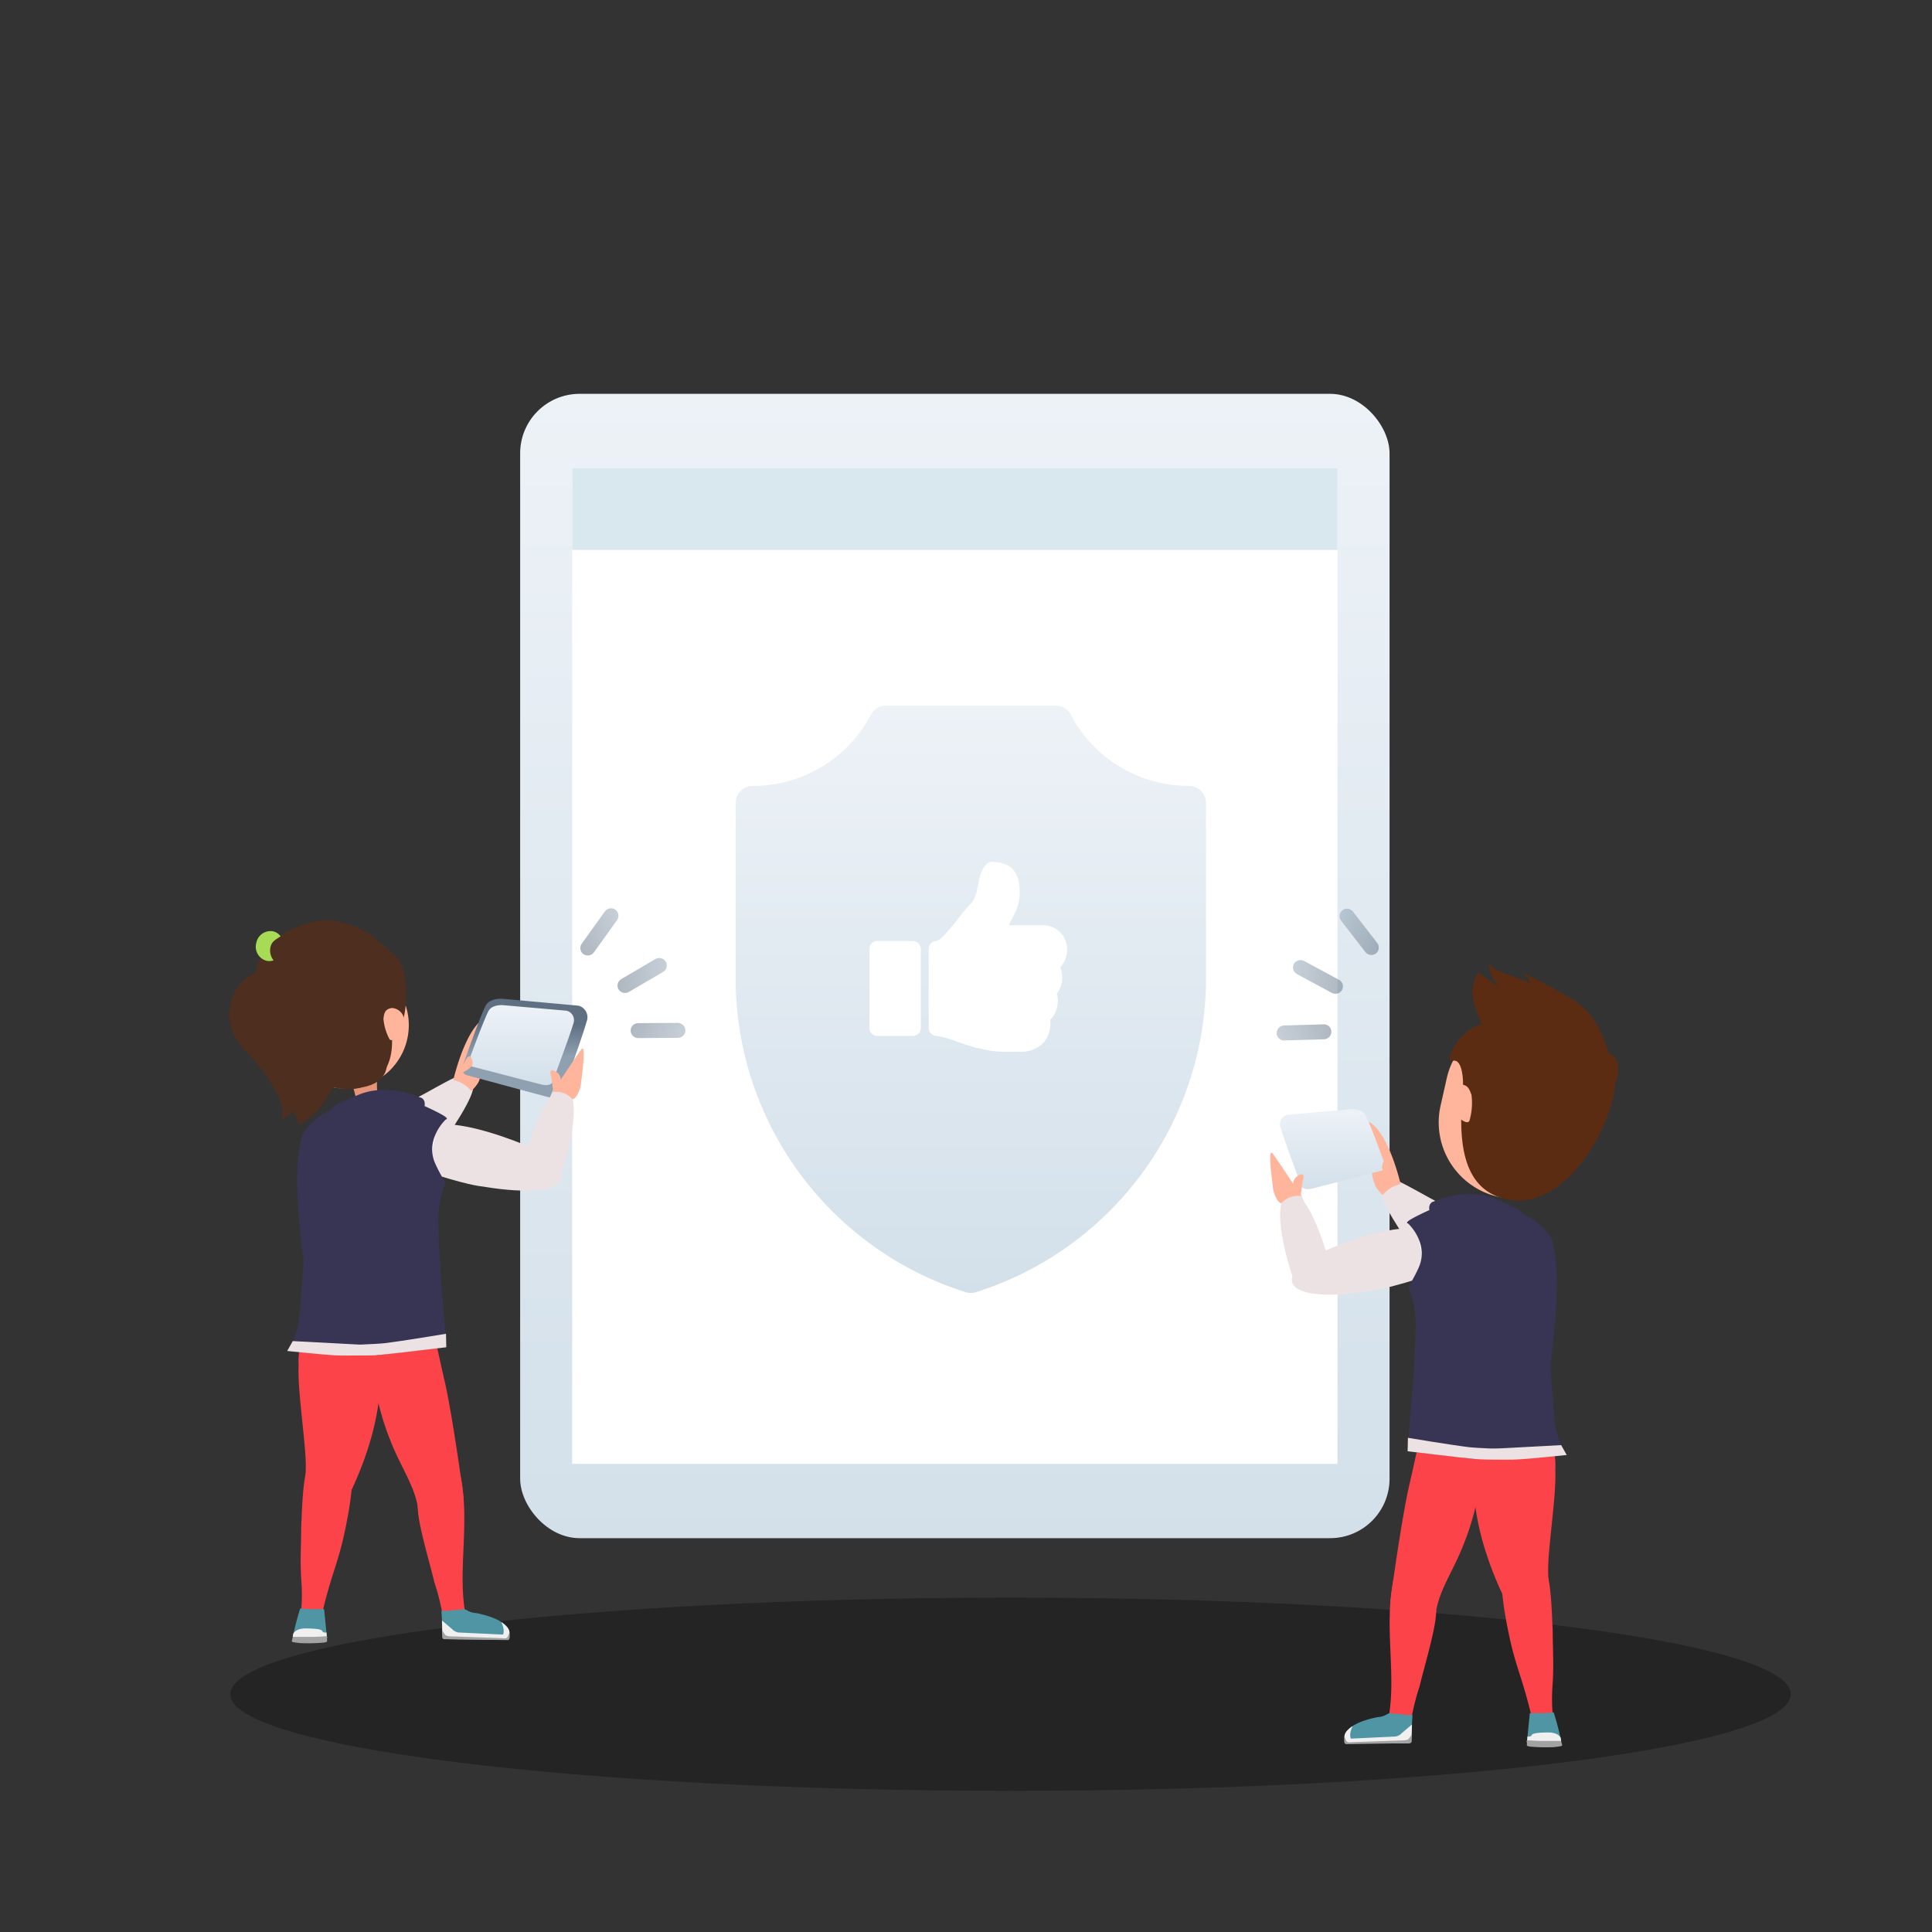<svg xmlns="http://www.w3.org/2000/svg" xmlns:xlink="http://www.w3.org/1999/xlink" width="260" height="260" viewBox="0 0 260 260">
  <rect x="0" y="0" width="260" height="260" fill="#333333" stroke="none"/>
  <defs>
    <linearGradient id="linear-gradient" x1="0.5" x2="0.5" y2="1" gradientUnits="objectBoundingBox">
      <stop offset="0" stop-color="#edf2f7"/>
      <stop offset="1" stop-color="#d3e0ea"/>
    </linearGradient>
    <clipPath id="clip-path">
      <rect id="Rectangle_4579" data-name="Rectangle 4579" width="15" height="18" transform="translate(0.089 0.155)" fill="none"/>
    </clipPath>
    <clipPath id="clip-path-2">
      <path id="Path_47017" data-name="Path 47017" d="M8.21-20.4l4.607-2.7a1,1,0,0,0,.357-1.375,1.023,1.023,0,0,0-1.392-.351l-4.607,2.7a1,1,0,0,0-.357,1.375A1.023,1.023,0,0,0,8.21-20.4Z" transform="translate(-6.676 24.96)" fill="none"/>
    </clipPath>
    <clipPath id="clip-path-3">
      <path id="Path_47016" data-name="Path 47016" d="M15.587-21.01H1V-39H15.587Z" transform="translate(-1 39)" fill="none"/>
    </clipPath>
    <linearGradient id="linear-gradient-2" x1="0.394" y1="0.204" x2="0.394" y2="32.309" gradientUnits="objectBoundingBox">
      <stop offset="0"/>
      <stop offset="0" stop-color="#8fa1b0"/>
      <stop offset="0.1" stop-color="#8a9cac"/>
      <stop offset="0.2" stop-color="#8597a7"/>
      <stop offset="0.3" stop-color="#8192a3"/>
      <stop offset="0.4" stop-color="#7c8d9e"/>
      <stop offset="0.5" stop-color="#77899a"/>
      <stop offset="0.6" stop-color="#728495"/>
      <stop offset="0.7" stop-color="#6d7f91"/>
      <stop offset="0.8" stop-color="#687a8c"/>
      <stop offset="0.9" stop-color="#647588"/>
      <stop offset="1" stop-color="#5f7083"/>
      <stop offset="1"/>
    </linearGradient>
    <linearGradient id="linear-gradient-3" x1="0.513" y1="0.204" x2="0.513" y2="0.641" gradientUnits="objectBoundingBox">
      <stop offset="0" stop-color="#8fa1b0"/>
      <stop offset="0.1" stop-color="#8a9cac"/>
      <stop offset="0.2" stop-color="#8597a7"/>
      <stop offset="0.3" stop-color="#8192a3"/>
      <stop offset="0.4" stop-color="#7c8d9e"/>
      <stop offset="0.5" stop-color="#77899a"/>
      <stop offset="0.6" stop-color="#728495"/>
      <stop offset="0.7" stop-color="#6d7f91"/>
      <stop offset="0.8" stop-color="#687a8c"/>
      <stop offset="0.9" stop-color="#647588"/>
      <stop offset="1" stop-color="#5f7083"/>
    </linearGradient>
    <clipPath id="clip-path-4">
      <path id="Path_47021" data-name="Path 47021" d="M21.9-32.819l3.112-4.339a1,1,0,0,0-.233-1.4,1.023,1.023,0,0,0-1.414.246l-3.112,4.339a1,1,0,0,0,.233,1.4A1.023,1.023,0,0,0,21.9-32.819Z" transform="translate(-20.059 38.742)" fill="none"/>
    </clipPath>
    <linearGradient id="linear-gradient-4" x1="0.086" y1="0.409" x2="0.086" y2="23.934" xlink:href="#linear-gradient-2"/>
    <linearGradient id="linear-gradient-5" x1="0.185" y1="0.409" x2="0.185" y2="0.729" xlink:href="#linear-gradient-3"/>
    <clipPath id="clip-path-6">
      <path id="Path_47025" data-name="Path 47025" d="M2.563-4.975,7.9-5.008a1,1,0,0,0,1-1.012,1.023,1.023,0,0,0-1.03-1L2.53-6.988a1,1,0,0,0-1,1.012A1.023,1.023,0,0,0,2.563-4.975Z" transform="translate(-1.533 7.021)" fill="none"/>
    </clipPath>
    <linearGradient id="linear-gradient-6" x1="0.632" y1="0.036" x2="0.632" y2="23.562" xlink:href="#linear-gradient-2"/>
    <linearGradient id="linear-gradient-7" x1="0.731" y1="0.036" x2="0.731" y2="0.356" xlink:href="#linear-gradient-3"/>
    <clipPath id="clip-path-8">
      <rect id="Rectangle_4579-2" data-name="Rectangle 4579" width="15" height="18" transform="translate(-0.028 0)" fill="none"/>
    </clipPath>
    <clipPath id="clip-path-9">
      <path id="Path_47017-2" data-name="Path 47017" d="M11.783-20.4l-4.607-2.7a1,1,0,0,1-.357-1.375A1.023,1.023,0,0,1,8.21-24.82l4.607,2.7a1,1,0,0,1,.357,1.375A1.023,1.023,0,0,1,11.783-20.4Z" transform="translate(-6.676 24.96)" fill="none"/>
    </clipPath>
    <clipPath id="clip-path-10">
      <path id="Path_47016-2" data-name="Path 47016" d="M1-21.01H15.587V-39H1Z" transform="translate(-1 39)" fill="none"/>
    </clipPath>
    <linearGradient id="linear-gradient-8" x1="0.394" y1="0.796" x2="0.394" y2="-31.309" xlink:href="#linear-gradient-2"/>
    <linearGradient id="linear-gradient-9" x1="0.513" y1="0.796" x2="0.513" y2="0.359" xlink:href="#linear-gradient-3"/>
    <clipPath id="clip-path-11">
      <path id="Path_47021-2" data-name="Path 47021" d="M23.361-32.819l-3.112-4.339a1,1,0,0,1,.233-1.4,1.023,1.023,0,0,1,1.414.246l3.112,4.339a1,1,0,0,1-.233,1.4A1.023,1.023,0,0,1,23.361-32.819Z" transform="translate(-20.059 38.742)" fill="none"/>
    </clipPath>
    <linearGradient id="linear-gradient-10" x1="0.086" y1="0.591" x2="0.086" y2="-22.934" xlink:href="#linear-gradient-2"/>
    <linearGradient id="linear-gradient-11" x1="0.185" y1="0.591" x2="0.185" y2="0.271" xlink:href="#linear-gradient-3"/>
    <clipPath id="clip-path-13">
      <path id="Path_47025-2" data-name="Path 47025" d="M7.869-4.975,2.53-5.008a1,1,0,0,1-1-1.012,1.023,1.023,0,0,1,1.03-1L7.9-6.988a1,1,0,0,1,1,1.012A1.023,1.023,0,0,1,7.869-4.975Z" transform="translate(-1.533 7.021)" fill="none"/>
    </clipPath>
    <linearGradient id="linear-gradient-12" x1="0.632" y1="0.964" x2="0.632" y2="-22.562" xlink:href="#linear-gradient-2"/>
    <linearGradient id="linear-gradient-13" x1="0.731" y1="0.964" x2="0.731" y2="0.644" xlink:href="#linear-gradient-3"/>
    <linearGradient id="linear-gradient-14" x1="0.815" y1="0.591" x2="0.815" y2="0.271" xlink:href="#linear-gradient-3"/>
  </defs>
  <g id="_11" data-name="11" transform="translate(-578 -1411)">
    <g id="_32" data-name="32" transform="translate(-811 -2026)">
      <rect id="Rectangle_4854" data-name="Rectangle 4854" width="260" height="260" transform="translate(1389 3437)" fill="none"/>
      <g id="Group_22831" data-name="Group 22831" transform="translate(6 4)">
        <g id="Group_22476" data-name="Group 22476" transform="translate(1226 905)">
          <g id="Group_22443" data-name="Group 22443" transform="translate(6)">
            <g id="Group_22438" data-name="Group 22438" transform="translate(-9 2400)">
              <rect id="Rectangle_4634" data-name="Rectangle 4634" width="117" height="154" rx="8" transform="translate(230 181)" fill="url(#linear-gradient)"/>
              <rect id="Rectangle_4635" data-name="Rectangle 4635" width="103" height="134" transform="translate(237 191)" fill="#fff"/>
              <path id="Path_86823" data-name="Path 86823" d="M105,0c57.99,0,105,5.82,105,13S162.99,26,105,26,0,20.18,0,13,47.01,0,105,0Z" transform="translate(191 343)" opacity="0.3"/>
              <rect id="Rectangle_4636" data-name="Rectangle 4636" width="103" height="11" transform="translate(237 191)" fill="#d9e7ef"/>
            </g>
            <g id="Group_22462" data-name="Group 22462" transform="translate(228.911 2649.845)" opacity="0.5" style="isolation: isolate">
              <g id="Group_21911" data-name="Group 21911" transform="translate(0 0)" clip-path="url(#clip-path)">
                <g id="Group_21900" data-name="Group 21900" transform="translate(5.187 7.088)" clip-path="url(#clip-path-2)">
                  <g id="Group_21899" data-name="Group 21899" transform="translate(-5.187 -6.826)" clip-path="url(#clip-path-3)">
                    <g id="Group_21897" data-name="Group 21897" transform="translate(-0.94 -0.762)" opacity="0">
                      <g id="Group_21896" data-name="Group 21896" transform="translate(15.487 0) rotate(87)">
                        <path id="Path_47014" data-name="Path 47014" d="M.763,0,0,14.567l17.966.942L18.729.942Z" transform="translate(0 0)" fill="url(#linear-gradient-2)"/>
                      </g>
                    </g>
                    <g id="Group_21898" data-name="Group 21898" transform="translate(14.547 -0.762) rotate(87)">
                      <path id="Path_47015" data-name="Path 47015" d="M.763,0,0,14.567l17.966.942L18.729.942Z" transform="translate(0 0)" fill="url(#linear-gradient-3)"/>
                    </g>
                  </g>
                </g>
                <g id="Group_21905" data-name="Group 21905" transform="translate(0.181 0.387)" clip-path="url(#clip-path-4)">
                  <g id="Group_21904" data-name="Group 21904" transform="translate(-0.181 -0.125)" clip-path="url(#clip-path-3)">
                    <g id="Group_21902" data-name="Group 21902" transform="translate(-7.277 -5.9)" opacity="0">
                      <g id="Group_21901" data-name="Group 21901" transform="matrix(0.454, 0.891, -0.891, 0.454, 18.858, 0)">
                        <path id="Path_47018" data-name="Path 47018" d="M6.622,0,0,13l16.03,8.167,6.622-13Z" transform="translate(0 0)" fill="url(#linear-gradient-4)"/>
                      </g>
                    </g>
                    <g id="Group_21903" data-name="Group 21903" transform="matrix(0.454, 0.891, -0.891, 0.454, 11.58, -5.9)">
                      <path id="Path_47019" data-name="Path 47019" d="M6.622,0,0,13l16.03,8.167,6.622-13Z" transform="translate(0 0)" fill="url(#linear-gradient-5)"/>
                    </g>
                  </g>
                </g>
                <g id="Group_21910" data-name="Group 21910" transform="translate(6.961 15.81)" clip-path="url(#clip-path-6)">
                  <g id="Group_21909" data-name="Group 21909" transform="translate(-6.961 -15.549)" clip-path="url(#clip-path-3)">
                    <g id="Group_21907" data-name="Group 21907" transform="translate(-7.277 -5.9)" opacity="0">
                      <g id="Group_21906" data-name="Group 21906" transform="matrix(-0.454, 0.891, -0.891, -0.454, 29.141, 9.608)">
                        <path id="Path_47022" data-name="Path 47022" d="M0,8.167l6.622,13L22.652,13,16.03,0Z" transform="translate(0 0)" fill="url(#linear-gradient-6)"/>
                      </g>
                    </g>
                    <g id="Group_21908" data-name="Group 21908" transform="matrix(-0.454, 0.891, -0.891, -0.454, 21.864, 3.708)">
                      <path id="Path_47023" data-name="Path 47023" d="M0,8.167l6.622,13L22.652,13,16.03,0Z" transform="translate(0 0)" fill="url(#linear-gradient-7)"/>
                    </g>
                  </g>
                </g>
              </g>
            </g>
            <g id="Group_22464" data-name="Group 22464" transform="matrix(0.999, -0.035, 0.035, 0.999, 321.719, 2650.266)" opacity="0.5" style="isolation: isolate">
              <g id="Group_21911-2" data-name="Group 21911" transform="translate(0 0)" clip-path="url(#clip-path-8)">
                <g id="Group_21900-2" data-name="Group 21900" transform="translate(3.003 7.088)" clip-path="url(#clip-path-9)">
                  <g id="Group_21899-2" data-name="Group 21899" transform="translate(-2.76 -6.826)" clip-path="url(#clip-path-10)">
                    <g id="Group_21897-2" data-name="Group 21897" transform="translate(-0.94 -0.762)" opacity="0">
                      <g id="Group_21896-2" data-name="Group 21896" transform="matrix(-0.052, 0.999, -0.999, -0.052, 16.467, 0.812)">
                        <path id="Path_47014-2" data-name="Path 47014" d="M.763,15.508,0,.942,17.966,0l.763,14.567Z" transform="translate(0 0)" fill="url(#linear-gradient-8)"/>
                      </g>
                    </g>
                    <g id="Group_21898-2" data-name="Group 21898" transform="matrix(-0.052, 0.999, -0.999, -0.052, 15.527, 0.049)">
                      <path id="Path_47015-2" data-name="Path 47015" d="M.763,15.508,0,.942,17.966,0l.763,14.567Z" transform="translate(0 0)" fill="url(#linear-gradient-9)"/>
                    </g>
                  </g>
                </g>
                <g id="Group_21905-2" data-name="Group 21905" transform="translate(9.51 0.387)" clip-path="url(#clip-path-11)">
                  <g id="Group_21904-2" data-name="Group 21904" transform="translate(-9.267 -0.125)" clip-path="url(#clip-path-10)">
                    <g id="Group_21902-2" data-name="Group 21902" transform="translate(-7.277 -5.9)" opacity="0">
                      <g id="Group_21901-2" data-name="Group 21901" transform="matrix(-0.454, 0.891, -0.891, -0.454, 29.141, 9.608)">
                        <path id="Path_47018-2" data-name="Path 47018" d="M6.622,21.164,0,8.167,16.03,0l6.622,13Z" transform="translate(0 0)" fill="url(#linear-gradient-10)"/>
                      </g>
                    </g>
                    <g id="Group_21903-2" data-name="Group 21903" transform="matrix(-0.454, 0.891, -0.891, -0.454, 21.864, 3.708)">
                      <path id="Path_47019-2" data-name="Path 47019" d="M6.622,21.164,0,8.167,16.03,0l6.622,13Z" transform="translate(0 0)" fill="url(#linear-gradient-11)"/>
                    </g>
                  </g>
                </g>
                <g id="Group_21910-2" data-name="Group 21910" transform="translate(0.502 15.81)" clip-path="url(#clip-path-13)">
                  <g id="Group_21909-2" data-name="Group 21909" transform="translate(-0.259 -15.549)" clip-path="url(#clip-path-10)">
                    <g id="Group_21907-2" data-name="Group 21907" transform="translate(-7.277 -5.9)" opacity="0">
                      <g id="Group_21906-2" data-name="Group 21906" transform="matrix(0.454, 0.891, -0.891, 0.454, 18.858, 0)">
                        <path id="Path_47022-2" data-name="Path 47022" d="M0,13,6.622,0l16.03,8.167-6.622,13Z" transform="translate(0 0)" fill="url(#linear-gradient-12)"/>
                      </g>
                    </g>
                    <g id="Group_21908-2" data-name="Group 21908" transform="matrix(0.454, 0.891, -0.891, 0.454, 11.58, -5.9)">
                      <path id="Path_47023-2" data-name="Path 47023" d="M0,13,6.622,0l16.03,8.167-6.622,13Z" transform="translate(0 0)" fill="url(#linear-gradient-13)"/>
                    </g>
                  </g>
                </g>
              </g>
            </g>
            <g id="Group_24599" data-name="Group 24599" transform="translate(179.66 2649.832)">
              <path id="Path_86452" data-name="Path 86452" d="M172.083,124.314a8.971,8.971,0,0,0,3.034,2.464l-1.052,14.268S163.182,149.773,172.083,124.314Z" transform="translate(-145.104 -94.139)" fill="#eae0e1"/>
              <g id="Group_22773" data-name="Group 22773" transform="translate(11.637 12.571)">
                <path id="Path_86453" data-name="Path 86453" d="M157.684,115.973s.4-.13,8.952-2.667c5.183-1.538,9.907-5.121,12.8-6.036.3-.1.51,1,.86,1.157,2.27,1.032-10.075,16.768-11.511,17.664-.9.559-6.255-2.644-10.284-2.552C156.07,123.595,157.684,115.973,157.684,115.973Z" transform="translate(-157.158 -97.219)" fill="#ece2e3"/>
                <path id="Path_86454" data-name="Path 86454" d="M6.439,2.079S3.656,7.158.893,8.628,2.66,5.307,2.66,5.307.793,5.587.467,4.73C.335,4.383,1.688,4.15,1.9,3.562A7.94,7.94,0,0,1,3.219.915,4.8,4.8,0,0,1,4.538,0,4.3,4.3,0,0,0,6.439,2.079Z" transform="translate(27.474 11.165) rotate(164)" fill="#feb59b"/>
                <path id="Path_86806" data-name="Path 86806" d="M7.3,2.618l-10.242-.93s-1.635-.128-2.224.9S-8.018,9.95-8.3,10.855a.868.868,0,0,0,.642,1.134S1.49,14.463,3.276,14.931s1.959-.726,1.97-.881S7.9,6.643,8.39,4.806A1.607,1.607,0,0,0,7.3,2.618Z" transform="translate(30.242 -1.683)" fill="url(#linear-gradient-14)"/>
                <path id="Path_86808" data-name="Path 86808" d="M4.783,2.437l-8.592-.75s-1.372-.1-1.866.725-2.4,5.935-2.635,6.665a.7.7,0,0,0,.539.914S-.1,11.986,1.4,12.364s1.643-.585,1.653-.71S5.284,5.682,5.693,4.2A1.3,1.3,0,0,0,4.783,2.437Z" transform="translate(31.157 -0.823)" fill="url(#linear-gradient)"/>
              </g>
              <g id="Group_22777" data-name="Group 22777" transform="translate(0 0)">
                <g id="Group_22774" data-name="Group 22774" transform="translate(0 0)">
                  <g id="Group_24577" data-name="Group 24577" transform="matrix(-0.978, 0.208, -0.208, -0.978, 29.386, 26.434)">
                    <g id="Group_24325" data-name="Group 24325" transform="translate(4.748 0)">
                      <path id="Path_53256" data-name="Path 53256" d="M0,0" transform="translate(0 10.219)" fill="none" stroke="#707070" stroke-width="0.198"/>
                      <g id="Group_24311" data-name="Group 24311" transform="translate(1.084 0)">
                        <path id="Path_53079" data-name="Path 53079" d="M5.293,1C5.332.732,4.841.162,3.446.036.984-.11.391.211.073.625A1.079,1.079,0,0,0,.561,1.893a2.619,2.619,0,0,0,1.778.39C4.227,2.116,5.379,1.739,5.293,1Z" transform="translate(0 0)" fill="#e69578"/>
                        <path id="Path_53080" data-name="Path 53080" d="M2.283.006S.517.081.456.63C.78,1.512,0,3.8,0,3.8l1.883.135Zm.975.361L1.548,0,1.1.35l.784,3.585,1.885.095a10.791,10.791,0,0,1-.2-3.372Z" transform="translate(0.486 1.283)" fill="#e69578"/>
                      </g>
                    </g>
                    <g id="Group_24310" data-name="Group 24310" transform="translate(0.638 3.954)">
                      <g id="Group_23917" data-name="Group 23917" transform="translate(0)">
                        <path id="Path_54367" data-name="Path 54367" d="M17.539,9.732c1.039,4.6-1.993,8.516-6.591,9.555l.018,0c-4.6,1.039-9.02-1.195-10.059-5.793l-.7-3.076A8.536,8.536,0,0,1,6.656.207l-.019,0A8.536,8.536,0,0,1,16.844,6.656Z" fill="#feb59b"/>
                        <g id="Group_23915" data-name="Group 23915" transform="translate(7.324 4.68)">
                          <path id="Path_54383" data-name="Path 54383" d="M2.841,2.759A7.119,7.119,0,0,0,1.738.177C1.31-.54.365,1.079.05,2.2s.9,2.391,1.871,2.1.892-.944.919-1.54" transform="translate(0 0)" fill="#feb59b"/>
                        </g>
                      </g>
                      <path id="Path_54390" data-name="Path 54390" d="M0,0" transform="translate(8.403 7.762)" fill="none" stroke="#707070" stroke-width="0.198"/>
                    </g>
                    <path id="Path_86479" data-name="Path 86479" d="M3.153,18.213a3.491,3.491,0,0,1-2.744-3.17C.115,10.774-1.392,2.26,4.127.334,10.83-2,17.084,8.522,17.221,12.985c.1,3.2-2.519,1.123-3.279,1.183a3.6,3.6,0,0,0-1.273.331L5.406,17.954a3.5,3.5,0,0,1-2.253.259Z" transform="translate(3.149 3.831)" fill="#4e2e1f"/>
                    <path id="Path_86480" data-name="Path 86480" d="M1.484,0S1.509,2.882.361,2.656s.6,3.319,3.013,4.025S7.661,5.206,7.9,4.99,1.484,0,1.484,0Z" transform="translate(1.89 16.735)" fill="#5b2c12"/>
                    <path id="Path_51198" data-name="Path 51198" d="M2.362.816C4.386,4.46,3.171,8.495,0,10.958l2.911.4A7.479,7.479,0,0,0,3.111,1.1,4.57,4.57,0,0,0,1.9,0Z" transform="translate(15.092 12.621)" fill="#682e2e"/>
                    <path id="Path_51199" data-name="Path 51199" d="M1.7,0C.584,1.266-.85,7.073.638,8.952A17.488,17.488,0,0,0,5.306,13.81s5.926-1.077,8.231-2.5c.414-.254,1.377-.987,1.418-1.621h.013c.262-.957-1.44-3.844-7.334-4.5-.189-.015-.379-.03-.581-.044A5.581,5.581,0,0,1,8.441,7.525,5.619,5.619,0,0,0,5.313,5.292,4.264,4.264,0,0,1,3.7,4.454,44.4,44.4,0,0,1,1.7,0Z" transform="translate(0 11.21)" fill="#4e2e1f"/>
                    <path id="Path_51200" data-name="Path 51200" d="M15.99.653c2.269,4.106.459,8.694-3.647,10.979h0C8.23,13.905,3.363,13,1.094,8.9L.443,7.723A1.069,1.069,0,0,1,0,7.867c.1.223.21.451.324.679a9.269,9.269,0,0,0,12.043,4.6,5.191,5.191,0,0,0,.58-.283A8.231,8.231,0,0,0,17.28,5.916l.012-.469a9.7,9.7,0,0,0-.778-3.735c-.143-.335-.305-.675-.479-1.007L15.929.518c-.1-.175-.21-.343-.309-.518Z" transform="translate(1.464 12.784)" fill="#4e2e1f"/>
                    <path id="Path_50912" data-name="Path 50912" d="M16.829,6.1c.664,2.12-1.563,6.328-3.371,7.385a13.7,13.7,0,0,1-7.741,1.621A7.576,7.576,0,0,1,.3,11.172C-.082,10.5-.2,9.991.556,9.609c2.324-1.181,6.031-1.344,6.5-1.087A6.482,6.482,0,0,0,5.682,7.407c2.482-1.147,5-1.528,6.577-.651a3.114,3.114,0,0,1,.479.328c-.1-1.021.839-2.141.909-3.891A6.673,6.673,0,0,0,13.056,0,13.439,13.439,0,0,1,16.829,6.1Z" transform="translate(3.437 11.825)" fill="#4e2e1f"/>
                    <path id="Path_50913" data-name="Path 50913" d="M5.057.916C4.068-.881,0,.52,0,.52S3.74,1.833,3.651,2.192,6.046,2.713,5.057.916Z" transform="translate(11.863 16.801)" fill="#4e2e1f"/>
                    <path id="Path_86481" data-name="Path 86481" d="M4.11,4.8S2.628,8.351,2.277,8.423A10.481,10.481,0,0,0,0,12.266a8.939,8.939,0,0,0,1.67,4.759c1.3,1.716-.345.873,1.3,1.716s3.288.79,4.215,1.353,7.925.094,8.951,0,3.854-3.625,3.59-7.108a16.747,16.747,0,0,0-3.472-8.66C14.939,2.887,12.7.018,7.815,0S4.11,4.8,4.11,4.8Z" transform="translate(0.638 3.831)" fill="#4e2e1f"/>
                    <path id="Path_51197" data-name="Path 51197" d="M0,2.981a1.717,1.717,0,0,0,.869.876A1.955,1.955,0,0,0,3.4,2.762,1.944,1.944,0,0,0,2.532.153,1.718,1.718,0,0,0,1.6.014a2.12,2.12,0,0,1-.035,1.965C1.222,2.593.678,2.708,0,2.981Z" transform="translate(15.211 23.016)" fill="#a7db56"/>
                    <path id="Path_50321" data-name="Path 50321" d="M.663,10.576A8.045,8.045,0,0,1,4.853,0L5.69.119C9.78,5.751,4.918,11.491.663,10.576Z" transform="translate(17.065 11.338)" fill="#4e2e1f"/>
                    <path id="Path_51201" data-name="Path 51201" d="M11.993,10.811c1.778,2.8-.093,6.716-3.193,8.072l-1.452.633A7.569,7.569,0,0,0,8.876,10.8L8.307,9.591h0a1.3,1.3,0,0,0,.726-.965h0c.014-.035.014-.065.028-.1h0c0-.03.014-.066.016-.1L9.07,8.417a.285.285,0,0,1,.016-.1L9.08,8.31l0-.09A.013.013,0,0,1,9.09,8.2h0l0-.09c-.005-.012-.005-.012,0-.03A.2.2,0,0,0,9.086,8c-.005-.012-.005-.012,0-.03s-.01-.054,0-.072a.049.049,0,0,1,0-.042c-.012-.024,0-.042-.016-.067a.049.049,0,0,1,0-.042c-.011-.024,0-.042-.016-.067a.049.049,0,0,1,0-.042c-.012-.024,0-.042-.016-.067l-.178-.39a.08.08,0,0,0-.035-.043.048.048,0,0,0-.029-.031c-.012-.024-.029-.031-.04-.055s-3.608.875-3.623.87c-.011-.025,3.565-.932,3.553-.956s-.023-.019-.029-.031c-.024-.018-.029-.031-.052-.05-.005-.012-.023-.019-.029-.031a.322.322,0,0,0-.088-.063c-.045-.027-4.662.3-4.7.263-.005-.009,4.561-.367,4.551-.371-.041-.025-.088-.063-.129-.088h0a.821.821,0,0,0-.141-.083c-.018-.007-.023-.019-.035-.013-.041-.026-.1-.058-.141-.083h0C7.834,6.388,5.16,7.945,5.119,7.92l2.58-1.6c-.1-.057-.207-.1-.3-.142l-1.226.861c-1.19.875-.946.923-1.053.883h0c-2.281,2.194-1.248-.848-1.348-.868h0c-.086-.026,1.437.88,1.348.868-.006,0-4.559,4.454-1.941,1.629l3.27-3.676c-.076-.01-2.6,1.179-2.677,1.18h0c-.03,0-3.566-2.127-3.6-2.128C-.8,3.889,2.7,5.135,1.388,4.572A11.692,11.692,0,0,1,7.339,0C7.541,4.386,11.993,10.811,11.993,10.811Z" transform="translate(10.762 0.646)" fill="#4e2e1f"/>
                    <path id="Path_51202" data-name="Path 51202" d="M5.007,9.985c-.457.164-1.227-.133-1.611.028-.3.122-.592.255-.885.389-.215-.7-.529-1.644-.866-2.64A1.838,1.838,0,0,0,1.24,5.517c-.135-.1-.281-.2-.428-.291A10.465,10.465,0,0,1,.027,1.695,2.414,2.414,0,0,1,2.19,0C1.107,2.056,2.793,6.267,5.007,9.985Z" transform="translate(17.99 1.906)" fill="#4e2e1f"/>
                    <path id="Path_86482" data-name="Path 86482" d="M4.768,0A8.789,8.789,0,0,1,8.257,4.054c.834,2.481,2.408,6.543,1.429,7.9s-3.518,2.811-4.726,1.9S-.316,7.937.02,5.564,4.768,0,4.768,0Z" transform="translate(12.13 4.137)" fill="#4e2e1f"/>
                    <path id="Path_54363" data-name="Path 54363" d="M2.708,3.069c-.22.555-.362,1.193-1.373,1.155A1.74,1.74,0,0,1,.254,1.629C.919.672,2.341-.549,2.511.269a7.124,7.124,0,0,1,.2,2.8" transform="translate(1.267 9.225)" fill="#feb59b"/>
                  </g>
                  <g id="Mask_Group_11735" data-name="Mask Group 11735" transform="translate(9.989 17.717)">
                    <g id="Group_24325-2" data-name="Group 24325" transform="translate(16.457)">
                      <path id="Path_53256-2" data-name="Path 53256" d="M173.063,108.668" transform="translate(-173.063 -108.668)" fill="none" stroke="#707070" stroke-width="0.198"/>
                    </g>
                    <g id="Group_24356" data-name="Group 24356" transform="translate(1.491 38.648)">
                      <g id="Group_23663" data-name="Group 23663">
                        <g id="Group_23417" data-name="Group 23417">
                          <g id="Group_19887" data-name="Group 19887">
                            <g id="Group_19844" data-name="Group 19844" transform="translate(0.02 0.41)">
                              <g id="Group_19842" data-name="Group 19842">
                                <g id="Group_19822" data-name="Group 19822">
                                  <g id="Group_19819" data-name="Group 19819">
                                    <g id="Group_19281" data-name="Group 19281">
                                      <g id="Group_19277" data-name="Group 19277">
                                        <g id="Group_19279" data-name="Group 19279">
                                          <g id="Group_19276" data-name="Group 19276">
                                            <g id="Group_19265" data-name="Group 19265">
                                              <g id="Group_19261" data-name="Group 19261">
                                                <g id="Group_19259" data-name="Group 19259">
                                                  <path id="Path_50162" data-name="Path 50162" d="M163.75,186.513c-.637,1.076,1.563,8.188,2.1,10.587a28.161,28.161,0,0,1,.92,3.409c.206.854-.061-.111.225,1.081a3.9,3.9,0,0,0,1.729.374,2.427,2.427,0,0,0,1.288-.747c-1.049-5.778.682-12.278-.678-18.628C167.4,182,164.487,185.267,163.75,186.513Z" transform="translate(-147.557 -162.773)" fill="#fd434a"/>
                                                  <g id="Group_19258" data-name="Group 19258" transform="translate(0)">
                                                    <path id="Path_50190" data-name="Path 50190" d="M185.451,159.223l1.118,5.087s-1.194-.2-6.094,1.443c-2.03.682-3.473,1.5-4.279,1.8a2.559,2.559,0,0,1-.643,0c-4.81-3.98-7.582-1.8-7.582-1.8s-1.085-5.02-.444-8.033c4.227,1.029,6.521,3.007,9.187,3.117C182.31,161.071,185.451,159.223,185.451,159.223Z" transform="translate(-167.054 -157.72)" fill="#fd434a"/>
                                                    <path id="Path_50164" data-name="Path 50164" d="M173.113,165.091c.6,1.246,1.913,9.552,2.55,14.094s.445,3.644,0,4.074c-1.291,1.246-5.793,2.393-5.788,0-.528-2.922-2.412-5.482-3.744-9a34.516,34.516,0,0,1-1.46-4.571c-.058-.31-.652-1.967-.748-2.377-.126-.537.709,1.191.677.591C164.529,166.5,173.113,165.091,173.113,165.091Z" transform="translate(-153.84 -159.222)" fill="#fd434a"/>
                                                    <path id="Path_50181" data-name="Path 50181" d="M178.322,160.354a9.311,9.311,0,0,0-.336,2.892c.038.389.025-.385,0,.431-.1,3.272.858,9.348.966,12.715.079,2.485-.463,6.672,0,7.055,1.346,1.105,4.922-.627,5.692-2.253,1.323-2.8,4.384-9.337,4.366-16.615C189.006,163.163,178.322,160.354,178.322,160.354Z" transform="translate(-177.968 -158.257)" fill="#fd434a"/>
                                                    <path id="Path_50183" data-name="Path 50183" d="M189.58,180.042c.319,2.737-.227,6.319-1.065,10.1s-1.694,5.228-2.936,10.489c-.586.211-2.885.233-2.787-.532a24.515,24.515,0,0,0,0-4.09c-.154-2.831-.035-3.642,0-7.351.095-1.434.176-6.365.887-7.79C185.6,180.117,189.26,177.3,189.58,180.042Z" transform="translate(-182.412 -162.029)" fill="#fd434a"/>
                                                  </g>
                                                </g>
                                              </g>
                                            </g>
                                          </g>
                                        </g>
                                      </g>
                                    </g>
                                  </g>
                                </g>
                              </g>
                            </g>
                            <path id="Path_52606" data-name="Path 52606" d="M186.885,157.863a26.731,26.731,0,0,1-9.5.98,32.628,32.628,0,0,1-8.5-1.638c-.01.1-.057.615-.054,1.092,0,.369,0,1.019,0,1.019a30.8,30.8,0,0,0,8.549,1.358,49.273,49.273,0,0,0,9.784-1.026A11.489,11.489,0,0,1,186.885,157.863Z" transform="translate(-168.835 -157.205)" fill="#1c1c1c"/>
                          </g>
                        </g>
                      </g>
                      <g id="Path_53456" data-name="Path 53456" transform="translate(9.565 1.539)">
                        <path id="Path_86455" data-name="Path 86455" d="M175.253,159.209l3.41-.071.248,2.357-3.517.092Z" transform="translate(-175.253 -159.138)" fill="none"/>
                        <path id="Path_86456" data-name="Path 86456" d="M175.753,159.671l2.484-.051.149,1.417-2.549.067-.084-1.432m-.5-.462.14,2.378,3.518-.092-.248-2.357Z" transform="translate(-175.252 -159.138)" fill="#ece2e3"/>
                      </g>
                      <rect id="Rectangle_5371" data-name="Rectangle 5371" width="2.991" height="1.102" rx="0.395" transform="translate(16.481 4.116) rotate(-97)" fill="#fd434a"/>
                      <rect id="Rectangle_5440" data-name="Rectangle 5440" width="1.102" height="2.991" rx="0.395" transform="translate(6.663 4.431) rotate(-173)" fill="#fd434a"/>
                      <rect id="Rectangle_5441" data-name="Rectangle 5441" width="1.102" height="2.991" rx="0.395" transform="translate(2.098 3.486) rotate(-173)" fill="#fd434a"/>
                    </g>
                    <g id="Group_24357" data-name="Group 24357" transform="translate(0.609 76.893)">
                      <g id="Group_23674" data-name="Group 23674" transform="translate(20.151 0.109)">
                        <path id="Path_52267" data-name="Path 52267" d="M156.3,205.589a5.675,5.675,0,0,0,1.472-.084c1.1-.083,1.331-.125,1.358-.131.482.015.641.451,1.694.526a.353.353,0,0,1,.041.006c3.5.706,4.125,1.831,4.292,2.162a2.774,2.774,0,0,1,.162.416v.676a.3.3,0,0,1-.3.3h0l-8.335-.058a.3.3,0,0,1-.3-.306v-.013s-.185-2.877-.206-3.246S156.3,205.589,156.3,205.589Z" transform="translate(-156.168 -205.373)" fill="#5095a4"/>
                        <path id="Path_52268" data-name="Path 52268" d="M156.2,208.819l-.039-1.535,1.377,1.172a1.481,1.481,0,0,0,.832.447l6.009.284s.318-.5-.209-1.634c-.041-.09.307.154.614.46a1.4,1.4,0,0,1,.459.766c0,.3,0,.457,0,.832a.235.235,0,0,1-.233.24h0l-8.375-.056a.335.335,0,0,1-.334-.338v-.014Z" transform="translate(-156.095 -205.762)" fill="#f0f0f0"/>
                        <path id="Path_52269" data-name="Path 52269" d="M156.159,208.9a5.827,5.827,0,0,0,.443.646c.062.121.467.2.577.2l6.963.246c.345.012.659.111.855-.172a3.8,3.8,0,0,0,.251-.636l-.013.845a.228.228,0,0,1-.231.225h0l-8.551-.123a.263.263,0,0,1-.255-.248Z" transform="translate(-156.091 -206.091)" fill="#a3a3a3"/>
                      </g>
                      <path id="Path_86457" data-name="Path 86457" d="M187.992,205.236a36.887,36.887,0,0,0-1,3.84c.042.4.075.639,2.31.758,2.785.147,2.261-.858,2.261-.858l-.36-3.631h-1.684A13.412,13.412,0,0,1,187.992,205.236Z" transform="translate(-186.842 -205.236)" fill="#5095a4"/>
                      <path id="Path_86458" data-name="Path 86458" d="M191.509,209.133h0c.011.115-.455.088-.561-.143s-.694-.338-2.147-.359-1.748.709-1.752.717a1.92,1.92,0,0,0-.059.419c.042.4.075.639,2.31.758,2.785.147,2.261-.858,2.261-.858Z" transform="translate(-186.842 -205.928)" fill="#f0f0f0"/>
                      <path id="Path_86459" data-name="Path 86459" d="M187.132,210.033h2.737c.7,0,1.834-.1,1.834-.1l.039.626s.1.19-.463.246a24.182,24.182,0,0,1-3.22.064c-.382-.046-.647-.08-.819-.112-.35-.067-.242-.186-.242-.186Z" transform="translate(-186.982 -206.193)" fill="#a3a3a3"/>
                    </g>
                    <g id="Group_23821" data-name="Group 23821" transform="translate(0 5.343)">
                      <g id="Group_23820" data-name="Group 23820">
                        <g id="Group_23819" data-name="Group 23819" transform="translate(0 0)">
                          <g id="Group_23817" data-name="Group 23817">
                            <g id="Group_23813" data-name="Group 23813" transform="translate(11.106 16.468)">
                              <g id="Group_23809" data-name="Group 23809" transform="translate(0)">
                                <path id="Path_54079" data-name="Path 54079" d="M179.592,136.581a.412.412,0,0,0-.241-.517c-.186-.038-.378.131-.428.377a.412.412,0,0,0,.242.516c.185.039.377-.13.428-.377" transform="translate(-178.91 -136.059)" fill="#fff"/>
                              </g>
                              <g id="Group_23810" data-name="Group 23810" transform="translate(0.234 4.72)">
                                <path id="Path_54080" data-name="Path 54080" d="M179.3,142.509a.411.411,0,0,0-.242-.516c-.185-.039-.377.13-.428.377a.414.414,0,0,0,.242.517c.185.038.377-.131.428-.377" transform="translate(-178.616 -141.987)" fill="#fff"/>
                              </g>
                              <g id="Group_23811" data-name="Group 23811" transform="translate(0.15 9.287)">
                                <path id="Path_54081" data-name="Path 54081" d="M179.4,148.245a.411.411,0,0,0-.241-.516c-.186-.039-.377.13-.428.377a.413.413,0,0,0,.242.517c.185.038.377-.131.428-.377" transform="translate(-178.722 -147.723)" fill="#fff"/>
                              </g>
                              <g id="Group_23812" data-name="Group 23812" transform="translate(0.064 13.697)">
                                <path id="Path_54082" data-name="Path 54082" d="M179.512,153.783a.411.411,0,0,0-.241-.516c-.186-.038-.378.13-.428.377a.412.412,0,0,0,.242.517c.185.038.376-.131.428-.377" transform="translate(-178.83 -153.261)" fill="#fff"/>
                              </g>
                            </g>
                            <g id="Group_23815" data-name="Group 23815" transform="translate(2.23)">
                              <g id="Group_23814" data-name="Group 23814">
                                <path id="Path_53059" data-name="Path 53059" d="M9.216,6.579C1.315-3.712-2.628-.975,1.934,8.208,3.9,12.17,7.418,18.187,11.056,18.214c.311,0,3.528-2.3,3.8-2.368C14.859,15.846,11.183,8.817,9.216,6.579Z" transform="translate(35.366 13.321) rotate(137)" fill="#ece2e3"/>
                                <path id="Path_53139" data-name="Path 53139" d="M167.3,135.176c-.013,4.145.368,9.644-.292,14.405-.169.545.647.412,2.478.775a38.025,38.025,0,0,0,13.491-1.033c.419-.11,1.292-.171,1.5-.654.556-3.4-1.244-11.368-.156-16.167.257-.705-.259-2.37-.274-3.346a27.24,27.24,0,0,1,.545-4.506,3.012,3.012,0,0,1,1.464-2.669c-1.3-.848-5.209-1.745-8.627-1.855-.321.133,1.038.748.853,1.211a4.689,4.689,0,0,1-2.659.83c-1.362,0-2.327-.144-2.769-.806-.776-.269.046-1.037-.571-.893-3.715.915-3.324,1.767-4.176,3.515S167.324,129.286,167.3,135.176Z" transform="translate(-166.986 -116.345)" fill="#fff"/>
                              </g>
                            </g>
                            <g id="Group_23816" data-name="Group 23816" transform="translate(0 2.812)">
                              <path id="Path_54084" data-name="Path 54084" d="M169.706,135.92c.007-.294.021-.562.041-.8.012-.149.027-.285.045-.409.011-.075.023-.154.037-.237.055-.331.13-.717.223-1.148.115-.535.257-1.139.418-1.79q.1-.386.2-.791c.054-.211.109-.425.166-.643q.146-.56.3-1.141c.185-.685.377-1.386.572-2.086q.11-.4.221-.791c.061-.214.121-.428.182-.641q.164-.579.326-1.14c.455-1.583.88-3.023,1.194-4.072.22.056.417.111.589.162h0l.009.007c.272.037,2.155-1.155,3.021-.228,0-.014,3.085,1.366,3.152,1.717.072.254.021.041-.123.158-.178.134-2.846,2.773-1.425,5.938.627,1.4,1.358,2.514,1.368,2.586a14.083,14.083,0,0,0-.963,4.715c.026,6.074,1.057,16.266,1.064,16.655.01.487.013.755.013.755l-.008,0-1.206.138-5.081.582-2.792.319s-4.113.084-4.129-.033c-.081-.637-.1-3.113-.4-5.894-.038-.352,3.761-.652,3.722-1.018q-.042-.4-.084-.8c-.021-.215-.044-.432-.064-.649-.038-.381-.076-.766-.112-1.151-.086-.914-.166-1.833-.236-2.724-.021-.27-.041-.536-.061-.8-.015-.219-.03-.436-.044-.65-.026-.395-.049-.78-.069-1.153C169.714,137.743,169.686,136.732,169.706,135.92Z" transform="translate(-158.929 -119.096)" fill="#383453"/>
                              <path id="Path_54085" data-name="Path 54085" d="M176.342,147.848q.036-.394.072-.8.027-.321.057-.649c.033-.381.067-.766.1-1.153.081-.956.22-3.3.291-4.237.019-.269-.77-5.712-.842-10.181s.605-6.794.72-7a8.951,8.951,0,0,1,4.3-3.464l2.617-1.453s6.246,0,6.14.7c-.059.389-2.2,27.6-2.24,27.979-.321,3.148-.564,5.969-.564,5.969l-9.733-.315-2.526-.279A10.238,10.238,0,0,0,176.342,147.848Z" transform="translate(-174.671 -118.91)" fill="#383453"/>
                              <path id="Path_54086" data-name="Path 54086" d="M184.644,121.439a2.448,2.448,0,0,1,.1-.737,2.776,2.776,0,0,1,1.347-.918l0,.006a4.05,4.05,0,0,0-.854,1.886c-.025.853-.341,8.167-.341,8.167S184.547,123.645,184.644,121.439Z" transform="translate(-178.838 -119.088)" fill="#383453"/>
                              <path id="Path_54087" data-name="Path 54087" d="M178.471,161.4s5.036.531,6.694.6c1.422.062,5.326-.057,5.326-.057l.131-1.268-11.4-.605Z" transform="translate(-178.471 -127.297)" fill="#ece2e3"/>
                              <path id="Path_54090" data-name="Path 54090" d="M166.844,161.722s3.6.088,5.177-.034c1.417-.11,9.088-1.041,9.088-1.041l-.037-1.814s-5.982,1-8.28,1.268c-1.139.131-5.5.277-5.5.277Z" transform="translate(-159.7 -127.044)" fill="#ece2e3"/>
                            </g>
                          </g>
                        </g>
                      </g>
                      <path id="Path_54083" data-name="Path 54083" d="M180.378,120.082s-13.044,2.05-8.551-1.024,10.044-.292,10.044-.292Z" transform="translate(-163.68 -115.833)" fill="#383453"/>
                      <path id="Path_54088" data-name="Path 54088" d="M171.5,125.352c.045-.183.083-.328.121-.483a9.244,9.244,0,0,1,1.232-3.129,1.348,1.348,0,0,0,.082-1.085c-.436-1.229-.057-1.533-.057-1.533s3.6-.551,4.1-.066.307,1.351-.414,2.455-2.031,1.388-2.474,1.96-3.6,7.08-3.6,7.08A38.947,38.947,0,0,1,171.5,125.352Z" transform="translate(-158.745 -116.086)" fill="#383453"/>
                      <path id="Path_54089" data-name="Path 54089" d="M184.513,121.091a13.217,13.217,0,0,0,.68-2.1v-.055c-.076.018-.149.037-.22.058l0,0,0,0s.624-.583-.007-.349a18.623,18.623,0,0,0-1.982.9h0l0,.006a2.389,2.389,0,0,0-1,2.03c-.023.795-.193,8.024-.193,8.024S184.071,121.726,184.513,121.091Z" transform="translate(-175.734 -116.032)" fill="#383453"/>
                    </g>
                  </g>
                </g>
              </g>
              <g id="Group_24578" data-name="Group 24578" transform="matrix(0.309, 0.951, -0.951, 0.309, 48.566, 15.497)">
                <path id="Path_86465" data-name="Path 86465" d="M10,10S3.68,6.163,1.284,3.016C1.012,2.658.219,2.132.078,1.822-.27,1.056.611.19,1.459.043c3.488-.605,11.107,5.44,11.107,5.44Z" transform="translate(7.715 3.425)" fill="#ece2e3"/>
                <path id="Path_86464" data-name="Path 86464" d="M.841,1.161l1.954.348A4.137,4.137,0,0,0,2,.3,1.255,1.255,0,0,0,.619.142C.209.378-.647,1.159.841,1.161Z" transform="translate(5.465 4.084)" fill="#feb59b"/>
                <path id="Path_86807" data-name="Path 86807" d="M.841,1.083,2.534,1.2S2.663.962,2.257.631,1.027-.173.619.064-.647,1.081.841,1.083Z" transform="matrix(0.719, 0.695, -0.695, 0.719, 0.833, 14.24)" fill="#feb59b"/>
                <path id="Path_86466" data-name="Path 86466" d="M4.324,5.709S.8,1.3.088.292s3.141.886,4.235,1.376,1.871,1.41,1.736,1.786A2.912,2.912,0,0,0,4.324,5.709Z" transform="translate(3.96 0)" fill="#feb59b"/>
              </g>
            </g>
          </g>
        </g>
        <path id="Path_86824" data-name="Path 86824" d="M82.65,79.049a2.317,2.317,0,0,1-.7-.107A44.29,44.29,0,0,1,51,36.707V13.123a2.316,2.316,0,0,1,2.316-2.316A17.9,17.9,0,0,0,69.2,1.235,2.316,2.316,0,0,1,71.249,0h22.8A2.316,2.316,0,0,1,96.1,1.235a17.9,17.9,0,0,0,15.871,9.572,2.328,2.328,0,0,1,2.33,2.316V36.707A44.29,44.29,0,0,1,83.348,78.941a2.312,2.312,0,0,1-.7.108Z" transform="translate(1431 3527.951)" fill="url(#linear-gradient)"/>
        <g id="Group_24622" data-name="Group 24622" transform="translate(1500 3539.864)">
          <g id="Group_24622-2" data-name="Group 24622" transform="translate(0 9.136)">
            <path id="Path_86825" data-name="Path 86825" d="M154.749,23.321a3.645,3.645,0,0,0,.915-2.478,3.236,3.236,0,0,0-3.192-3.193h-4.606a4.188,4.188,0,0,1,.133-.4,2.78,2.78,0,0,1,.183-.366c.077-.133.133-.233.166-.3q.3-.565.458-.931a6.8,6.8,0,0,0,.316-1,5.183,5.183,0,0,0,.158-1.264c0-.266,0-.482-.008-.648a7.152,7.152,0,0,0-.083-.748,4.2,4.2,0,0,0-.2-.831,3.874,3.874,0,0,0-.4-.748,2.331,2.331,0,0,0-.665-.674,3.644,3.644,0,0,0-1-.432,4.966,4.966,0,0,0-1.372-.175,1.023,1.023,0,0,0-.748.316,2.887,2.887,0,0,0-.565.831,4.948,4.948,0,0,0-.324.865q-.091.366-.208,1.014-.15.7-.225,1.006a5.319,5.319,0,0,1-.291.806,2.548,2.548,0,0,1-.516.8,24.586,24.586,0,0,0-1.68,2q-.815,1.064-1.68,2.012t-1.264.981a1.091,1.091,0,0,0-.715.341,1,1,0,0,0-.3.723V31.485a1,1,0,0,0,.316.74,1.1,1.1,0,0,0,.748.324,12.158,12.158,0,0,1,2.627.732q1.28.432,2,.657t2.02.482a12.356,12.356,0,0,0,2.394.258h2.145a4.132,4.132,0,0,0,3.276-1.3,4,4,0,0,0,.815-3.01,3.235,3.235,0,0,0,.9-1.563,3.42,3.42,0,0,0,0-1.945A3.451,3.451,0,0,0,155,24.585,3.963,3.963,0,0,0,154.749,23.321Z" transform="translate(-129.057 -9.136)" fill="#fff"/>
            <path id="Path_86826" data-name="Path 86826" d="M5.853,191.864H1.064a1.023,1.023,0,0,0-.748.316,1.023,1.023,0,0,0-.316.748v10.643a1.024,1.024,0,0,0,.316.748,1.024,1.024,0,0,0,.748.316H5.853a1.079,1.079,0,0,0,1.064-1.064V192.928a1.079,1.079,0,0,0-1.064-1.064Z" transform="translate(0 -181.221)" fill="#fff"/>
          </g>
        </g>
      </g>
    </g>
    <g id="Group_24636" data-name="Group 24636" transform="translate(376.34 -358)">
      <g id="Group_24598" data-name="Group 24598" transform="translate(229.5 1818.916)">
        <path id="Path_86452-2" data-name="Path 86452" d="M171.617,124.314a8.972,8.972,0,0,1-3.034,2.464l1.052,14.268S180.518,149.773,171.617,124.314Z" transform="translate(-5.603 -8.223)" fill="#eae0e1"/>
        <g id="Group_22773-2" data-name="Group 22773" transform="translate(150.985 96.804)">
          <path id="Path_86453-2" data-name="Path 86453" d="M180.047,115.973s-.4-.13-8.952-2.667c-5.183-1.538-9.907-5.121-12.8-6.036-.3-.1-.51,1-.86,1.157-2.27,1.032,10.075,16.768,11.511,17.664.9.559,6.255-2.644,10.284-2.552C181.661,123.595,180.047,115.973,180.047,115.973Z" transform="translate(-150.201 -95.536)" fill="#ece2e3"/>
          <path id="Path_86454-2" data-name="Path 86454" d="M159.958,106.92s-2.784-5.079-5.547-6.549,1.767,3.321,1.767,3.321-1.866-.279-2.193.577c-.132.347,1.221.58,1.432,1.168a7.94,7.94,0,0,0,1.32,2.647,4.8,4.8,0,0,0,1.319.915A4.3,4.3,0,0,1,159.958,106.92Z" transform="translate(-114.63 -134.244) rotate(16)" fill="#feb59b"/>
          <path id="Path_86806-2" data-name="Path 86806" d="M-7.176,2.618l10.242-.93s1.635-.128,2.224.9S8.147,9.95,8.43,10.855a.868.868,0,0,1-.642,1.134s-9.149,2.473-10.935,2.942-1.959-.726-1.97-.881S-7.773,6.643-8.261,4.806A1.607,1.607,0,0,1-7.176,2.618Z" fill="url(#linear-gradient-11)"/>
          <path id="Path_86808-2" data-name="Path 86808" d="M-7.366,2.437l8.592-.75s1.372-.1,1.866.725,2.4,5.935,2.635,6.665a.7.7,0,0,1-.539.914s-7.675,1.994-9.174,2.372-1.643-.585-1.653-.71S-7.867,5.682-8.276,4.2A1.3,1.3,0,0,1-7.366,2.437Z" transform="translate(1.798 0.861)" fill="url(#linear-gradient)"/>
        </g>
        <g id="Group_22777-2" data-name="Group 22777" transform="translate(152.884 88.019)">
          <g id="Group_22774-2" data-name="Group 22774" transform="translate(0 15.614)">
            <g id="Mask_Group_11735-2" data-name="Mask Group 11735">
              <g id="Group_24325-3" data-name="Group 24325" transform="translate(13.663)">
                <path id="Path_53256-3" data-name="Path 53256" d="M173.063,108.668" transform="translate(-173.063 -108.668)" fill="none" stroke="#707070" stroke-width="0.198"/>
              </g>
              <g id="Group_24356-2" data-name="Group 24356" transform="translate(6.156 38.648)">
                <g id="Group_23663-2" data-name="Group 23663">
                  <g id="Group_23417-2" data-name="Group 23417">
                    <g id="Group_19887-2" data-name="Group 19887">
                      <g id="Group_19844-2" data-name="Group 19844" transform="translate(0 0.41)">
                        <g id="Group_19842-2" data-name="Group 19842">
                          <g id="Group_19822-2" data-name="Group 19822">
                            <g id="Group_19819-2" data-name="Group 19819">
                              <g id="Group_19281-2" data-name="Group 19281">
                                <g id="Group_19277-2" data-name="Group 19277">
                                  <g id="Group_19279-2" data-name="Group 19279">
                                    <g id="Group_19276-2" data-name="Group 19276">
                                      <g id="Group_19265-2" data-name="Group 19265">
                                        <g id="Group_19261-2" data-name="Group 19261">
                                          <g id="Group_19259-2" data-name="Group 19259">
                                            <path id="Path_50162-2" data-name="Path 50162" d="M169.9,186.513c.637,1.076-1.563,8.188-2.1,10.587a28.161,28.161,0,0,0-.92,3.409c-.206.854.061-.111-.225,1.081a3.9,3.9,0,0,1-1.729.374,2.427,2.427,0,0,1-1.288-.747c1.049-5.778-.682-12.278.678-18.628C166.248,182,169.158,185.267,169.9,186.513Z" transform="translate(-163.635 -162.773)" fill="#fd434a"/>
                                            <g id="Group_19258-2" data-name="Group 19258" transform="translate(0.219)">
                                              <path id="Path_50190-2" data-name="Path 50190" d="M168.442,159.223l-1.118,5.087s1.194-.2,6.095,1.443c2.03.682,3.473,1.5,4.279,1.8a2.559,2.559,0,0,0,.643,0c4.81-3.98,7.582-1.8,7.582-1.8s1.085-5.02.444-8.033c-4.227,1.029-6.521,3.007-9.187,3.117C171.583,161.071,168.442,159.223,168.442,159.223Z" transform="translate(-164.606 -157.72)" fill="#fd434a"/>
                                              <path id="Path_50164-2" data-name="Path 50164" d="M166.871,165.091c-.6,1.246-1.913,9.552-2.55,14.094s-.445,3.644,0,4.074c1.291,1.246,5.793,2.393,5.788,0,.528-2.922,2.412-5.482,3.744-9a34.515,34.515,0,0,0,1.46-4.571c.058-.31.652-1.967.748-2.377.126-.537-.709,1.191-.677.591C175.455,166.5,166.871,165.091,166.871,165.091Z" transform="translate(-163.911 -159.222)" fill="#fd434a"/>
                                              <path id="Path_50181-2" data-name="Path 50181" d="M188.655,160.354a9.311,9.311,0,0,1,.336,2.892c-.038.389-.025-.385,0,.431.1,3.272-.858,9.348-.966,12.715-.079,2.485.463,6.672,0,7.055-1.346,1.105-4.922-.627-5.692-2.253-1.323-2.8-4.384-9.337-4.366-16.615C177.97,163.163,188.655,160.354,188.655,160.354Z" transform="translate(-166.775 -158.257)" fill="#fd434a"/>
                                              <path id="Path_50183-2" data-name="Path 50183" d="M182.807,180.042c-.319,2.737.227,6.319,1.065,10.1s1.694,5.228,2.936,10.489c.586.211,2.885.233,2.787-.532a24.515,24.515,0,0,1,0-4.09c.154-2.831.035-3.642,0-7.351-.095-1.434-.176-6.365-.887-7.79C186.785,180.117,183.127,177.3,182.807,180.042Z" transform="translate(-167.742 -162.029)" fill="#fd434a"/>
                                            </g>
                                          </g>
                                        </g>
                                      </g>
                                    </g>
                                  </g>
                                </g>
                              </g>
                            </g>
                          </g>
                        </g>
                      </g>
                      <path id="Path_52606-2" data-name="Path 52606" d="M169.118,157.863a26.732,26.732,0,0,0,9.5.98,32.628,32.628,0,0,0,8.5-1.638c.01.1.057.615.054,1.092,0,.369,0,1.019,0,1.019a30.8,30.8,0,0,1-8.549,1.358,49.273,49.273,0,0,1-9.784-1.026A11.489,11.489,0,0,0,169.118,157.863Z" transform="translate(-164.694 -157.205)" fill="#1c1c1c"/>
                    </g>
                  </g>
                </g>
                <g id="Path_53456-2" data-name="Path 53456" transform="translate(9.25 1.539)">
                  <path id="Path_86455-2" data-name="Path 86455" d="M178.91,159.209l-3.41-.071-.248,2.357,3.517.092Z" transform="translate(-175.252 -159.138)" fill="none"/>
                  <path id="Path_86456-2" data-name="Path 86456" d="M178.409,159.671l-2.484-.051-.149,1.417,2.549.067.084-1.432m.5-.462-.14,2.378-3.518-.092.248-2.357Z" transform="translate(-175.252 -159.138)" fill="#ece2e3"/>
                </g>
                <rect id="Rectangle_5371-2" data-name="Rectangle 5371" width="2.991" height="1.102" rx="0.395" transform="translate(4.897 3.982) rotate(-83)" fill="#fd434a"/>
                <rect id="Rectangle_5440-2" data-name="Rectangle 5440" width="1.102" height="2.991" rx="0.395" transform="translate(15.445 1.462) rotate(-7)" fill="#fd434a"/>
                <rect id="Rectangle_5441-2" data-name="Rectangle 5441" width="1.102" height="2.991" rx="0.395" transform="translate(20.01 0.518) rotate(-7)" fill="#fd434a"/>
              </g>
              <g id="Group_24357-2" data-name="Group 24357" transform="translate(0.203 76.893)">
                <g id="Group_23674-2" data-name="Group 23674" transform="translate(0 0.109)">
                  <path id="Path_52267-2" data-name="Path 52267" d="M165.187,205.589a5.675,5.675,0,0,1-1.472-.084c-1.1-.083-1.331-.125-1.358-.131-.482.015-.641.451-1.694.526a.353.353,0,0,0-.041.006c-3.5.706-4.125,1.831-4.292,2.162a2.774,2.774,0,0,0-.162.416v.676a.3.3,0,0,0,.3.3h0l8.335-.058a.3.3,0,0,0,.3-.306v-.013s.185-2.877.206-3.246S165.187,205.589,165.187,205.589Z" transform="translate(-156.161 -205.373)" fill="#5095a4"/>
                  <path id="Path_52268-2" data-name="Path 52268" d="M165.21,208.819l.039-1.535-1.377,1.172a1.481,1.481,0,0,1-.832.447l-6.009.284s-.318-.5.209-1.634c.041-.09-.307.154-.614.46a1.4,1.4,0,0,0-.459.766c0,.3,0,.457,0,.832a.235.235,0,0,0,.233.24h0l8.375-.056a.335.335,0,0,0,.334-.338v-.014Z" transform="translate(-156.16 -205.762)" fill="#f0f0f0"/>
                  <path id="Path_52269-2" data-name="Path 52269" d="M165.248,208.9a5.827,5.827,0,0,1-.443.646c-.062.121-.467.2-.577.2l-6.963.246c-.345.012-.659.111-.855-.172a3.8,3.8,0,0,1-.251-.636l.013.845a.228.228,0,0,0,.231.225h0l8.551-.123a.263.263,0,0,0,.255-.248Z" transform="translate(-156.159 -206.091)" fill="#a3a3a3"/>
                </g>
                <path id="Path_86457-2" data-name="Path 86457" d="M190.6,205.236a36.887,36.887,0,0,1,1,3.84c-.042.4-.075.639-2.31.758-2.785.147-2.261-.858-2.261-.858l.36-3.631h1.684A13.412,13.412,0,0,0,190.6,205.236Z" transform="translate(-162.441 -205.236)" fill="#5095a4"/>
                <path id="Path_86458-2" data-name="Path 86458" d="M187.082,209.133h0c-.011.115.455.088.561-.143s.694-.338,2.147-.359,1.748.709,1.752.717a1.92,1.92,0,0,1,.059.419c-.042.4-.075.639-2.31.758-2.785.147-2.261-.858-2.261-.858Z" transform="translate(-162.441 -205.928)" fill="#f0f0f0"/>
                <path id="Path_86459-2" data-name="Path 86459" d="M191.6,210.033h-2.737c-.7,0-1.834-.1-1.834-.1l-.039.626s-.1.19.463.246a24.182,24.182,0,0,0,3.22.064c.382-.046.647-.08.819-.112.35-.067.242-.186.242-.186Z" transform="translate(-162.439 -206.193)" fill="#a3a3a3"/>
              </g>
              <g id="Group_23821-2" data-name="Group 23821" transform="translate(0 7.121)">
                <g id="Group_23820-2" data-name="Group 23820" transform="translate(0 1.034)">
                  <g id="Group_23819-2" data-name="Group 23819">
                    <g id="Group_23817-2" data-name="Group 23817">
                      <g id="Group_23813-2" data-name="Group 23813" transform="translate(18.085 13.655)">
                        <g id="Group_23809-2" data-name="Group 23809" transform="translate(0.234)">
                          <path id="Path_54079-2" data-name="Path 54079" d="M178.923,136.581a.412.412,0,0,1,.241-.517c.186-.038.378.131.428.377a.412.412,0,0,1-.242.516c-.185.039-.377-.13-.428-.377" transform="translate(-178.91 -136.059)" fill="#fff"/>
                        </g>
                        <g id="Group_23810-2" data-name="Group 23810" transform="translate(0 4.72)">
                          <path id="Path_54080-2" data-name="Path 54080" d="M178.629,142.509a.411.411,0,0,1,.242-.516c.185-.039.377.13.428.377a.414.414,0,0,1-.242.517c-.185.038-.377-.131-.428-.377" transform="translate(-178.616 -141.987)" fill="#fff"/>
                        </g>
                        <g id="Group_23811-2" data-name="Group 23811" transform="translate(0.084 9.287)">
                          <path id="Path_54081-2" data-name="Path 54081" d="M178.735,148.245a.411.411,0,0,1,.241-.516c.186-.039.377.13.428.377a.413.413,0,0,1-.242.517c-.185.038-.377-.131-.428-.377" transform="translate(-178.722 -147.723)" fill="#fff"/>
                        </g>
                        <g id="Group_23812-2" data-name="Group 23812" transform="translate(0.17 13.697)">
                          <path id="Path_54082-2" data-name="Path 54082" d="M178.843,153.783a.411.411,0,0,1,.241-.516c.186-.038.378.13.428.377a.412.412,0,0,1-.242.517c-.185.038-.376-.131-.428-.377" transform="translate(-178.83 -153.261)" fill="#fff"/>
                        </g>
                      </g>
                      <g id="Group_23815-2" data-name="Group 23815" transform="translate(0 0.968)">
                        <g id="Group_23814-2" data-name="Group 23814">
                          <path id="Path_53059-2" data-name="Path 53059" d="M165.228,133.392c-7.9,10.291-11.844,7.554-7.282-1.63,1.964-3.961,5.484-9.979,9.123-10.006.311,0,3.528,2.3,3.8,2.368C170.871,124.125,167.2,131.154,165.228,133.392Z" transform="translate(-26.116 -199.228) rotate(43)" fill="#ece2e3"/>
                          <path id="Path_53139-2" data-name="Path 53139" d="M185.738,135.176c.013,4.145-.368,9.644.292,14.405.169.545-.647.412-2.478.775a38.026,38.026,0,0,1-13.491-1.033c-.419-.11-1.292-.171-1.5-.654-.556-3.4,1.244-11.368.156-16.167-.257-.705.259-2.37.274-3.346a27.239,27.239,0,0,0-.545-4.506,3.012,3.012,0,0,0-1.464-2.669c1.3-.848,5.209-1.745,8.627-1.855.321.133-1.038.748-.853,1.211a4.689,4.689,0,0,0,2.659.83c1.362,0,2.327-.144,2.769-.806.776-.269-.046-1.037.571-.893,3.715.915,3.324,1.767,4.176,3.515S185.714,129.286,185.738,135.176Z" transform="translate(-158.162 -120.126)" fill="#fff"/>
                        </g>
                      </g>
                      <g id="Group_23816-2" data-name="Group 23816" transform="translate(8.611)">
                        <path id="Path_54084-2" data-name="Path 54084" d="M177.45,135.92c-.007-.294-.021-.562-.041-.8-.012-.149-.027-.285-.045-.409-.011-.075-.023-.154-.037-.237-.055-.331-.13-.717-.223-1.148-.115-.535-.257-1.139-.418-1.79q-.1-.386-.2-.791c-.054-.211-.109-.425-.166-.643q-.146-.56-.3-1.141c-.185-.685-.377-1.386-.572-2.086q-.11-.4-.221-.791c-.061-.214-.121-.428-.182-.641q-.164-.579-.326-1.14c-.455-1.583-.88-3.023-1.194-4.072-.22.056-.417.111-.589.162h0l-.009.007c-.272.037-2.155-1.155-3.021-.228,0-.014-3.085,1.366-3.152,1.717-.072.254-.021.041.123.158.178.134,2.846,2.773,1.425,5.938-.627,1.4-1.358,2.514-1.368,2.586a14.083,14.083,0,0,1,.963,4.715c-.026,6.074-1.057,16.266-1.064,16.655-.01.487-.013.755-.013.755l.008,0,1.206.138,5.081.582,2.792.319s4.113.084,4.129-.033c.081-.637.1-3.113.4-5.894.038-.352-3.761-.652-3.722-1.018q.042-.4.084-.8c.021-.215.044-.432.064-.649.038-.381.076-.766.112-1.151.086-.914.166-1.833.236-2.724.021-.27.041-.536.061-.8.015-.219.03-.436.044-.65.026-.395.049-.78.069-1.153C177.443,137.743,177.47,136.732,177.45,135.92Z" transform="translate(-166.719 -119.096)" fill="#383453"/>
                        <path id="Path_54085-2" data-name="Path 54085" d="M188.19,147.848q-.036-.394-.072-.8-.027-.321-.057-.649c-.033-.381-.067-.766-.1-1.153-.081-.956-.22-3.3-.291-4.237-.019-.269.77-5.712.842-10.181s-.605-6.794-.72-7a8.951,8.951,0,0,0-4.3-3.464l-2.617-1.453s-6.246,0-6.14.7c.059.389,2.2,27.6,2.24,27.979.321,3.148.564,5.969.564,5.969l9.733-.315,2.526-.279A10.238,10.238,0,0,1,188.19,147.848Z" transform="translate(-168.352 -118.91)" fill="#383453"/>
                        <path id="Path_54086-2" data-name="Path 54086" d="M186.07,121.439a2.448,2.448,0,0,0-.1-.737,2.776,2.776,0,0,0-1.347-.918l0,.006a4.05,4.05,0,0,1,.854,1.886c.025.853.341,8.167.341,8.167S186.167,123.645,186.07,121.439Z" transform="translate(-170.367 -119.088)" fill="#383453"/>
                        <path id="Path_54087-2" data-name="Path 54087" d="M190.622,161.4s-5.036.531-6.694.6c-1.422.062-5.326-.057-5.326-.057l-.131-1.268,11.4-.605Z" transform="translate(-169.113 -127.297)" fill="#ece2e3"/>
                        <path id="Path_54090-2" data-name="Path 54090" d="M181.109,161.722s-3.6.088-5.177-.034c-1.417-.11-9.088-1.041-9.088-1.041l.037-1.814s5.982,1,8.28,1.268c1.139.131,5.5.277,5.5.277Z" transform="translate(-166.744 -127.044)" fill="#ece2e3"/>
                      </g>
                    </g>
                  </g>
                </g>
                <path id="Path_54083-2" data-name="Path 54083" d="M172.378,120.082s13.044,2.05,8.551-1.024-10.044-.292-10.044-.292Z" transform="translate(-158.956 -117.611)" fill="#383453"/>
                <path id="Path_54088-2" data-name="Path 54088" d="M176.244,125.352c-.045-.183-.083-.328-.121-.483a9.244,9.244,0,0,0-1.232-3.129,1.348,1.348,0,0,1-.082-1.085c.436-1.229.057-1.533.057-1.533s-3.6-.551-4.1-.066-.307,1.351.414,2.455,2.031,1.388,2.474,1.96,3.6,7.08,3.6,7.08A38.946,38.946,0,0,0,176.244,125.352Z" transform="translate(-158.875 -117.864)" fill="#383453"/>
                <path id="Path_54089-2" data-name="Path 54089" d="M182.518,121.091a13.217,13.217,0,0,1-.68-2.1v-.055c.076.018.149.037.22.058l0,0,0,0s-.624-.583.007-.349a18.624,18.624,0,0,1,1.982.9h0l0,.006a2.389,2.389,0,0,1,1,2.03c.023.795.193,8.024.193,8.024S182.96,121.726,182.518,121.091Z" transform="translate(-161.177 -117.81)" fill="#383453"/>
              </g>
            </g>
          </g>
        </g>
        <g id="Group_24578-2" data-name="Group 24578" transform="translate(319.71 14.918) rotate(108)">
          <path id="Path_86465-2" data-name="Path 86465" d="M154.923,137.446s-6.317,3.84-8.713,6.987c-.272.358-1.065.884-1.206,1.194-.348.766.533,1.632,1.381,1.78,3.488.605,11.107-5.44,11.107-5.44Z" transform="translate(-0.782 -10.898)" fill="#ece2e3"/>
          <path id="Path_86464-2" data-name="Path 86464" d="M142.94,147.6l1.954-.348a4.137,4.137,0,0,1-.79,1.21,1.255,1.255,0,0,1-1.386.157C142.308,148.387,141.452,147.607,142.94,147.6Z" transform="translate(-0.207 -12.874)" fill="#feb59b"/>
          <path id="Path_86807-2" data-name="Path 86807" d="M142.94,147.6l1.693-.115s.128.236-.277.568-1.23.8-1.639.567S141.452,147.607,142.94,147.6Z" transform="matrix(0.719, -0.695, 0.695, 0.719, -68.244, 117.489)" fill="#feb59b"/>
          <path id="Path_86466-2" data-name="Path 86466" d="M144.712,147.14s-3.521,4.407-4.236,5.417,3.141-.886,4.235-1.376,1.871-1.41,1.736-1.786A2.912,2.912,0,0,1,144.712,147.14Z" transform="translate(0 -12.874)" fill="#feb59b"/>
        </g>
      </g>
      <g id="Group_24601" data-name="Group 24601" transform="translate(395.274 1898.7)">
        <g id="Group_24600" data-name="Group 24600" transform="translate(0 0)">
          <g id="Group_22734" data-name="Group 22734" transform="translate(0)">
            <g id="Group_24310-2" data-name="Group 24310" transform="translate(0 8.125)">
              <g id="Group_23917-2" data-name="Group 23917">
                <path id="Path_54367-2" data-name="Path 54367" d="M49.454,106.119a10.259,10.259,0,0,1-12.268,7.746l.023.006A10.26,10.26,0,0,1,29.463,101.6l.835-3.7c1.248-5.527,6.564-8.212,12.091-6.963l-.023-.006c5.527,1.249,9.171,5.958,7.923,11.486Z" transform="translate(-29.209 -90.64)" fill="#feb59b"/>
                <g id="Group_23915-2" data-name="Group 23915" transform="translate(8.804 12.636)">
                  <path id="Path_54383-2" data-name="Path 54383" d="M43.767,108c-.033-.717.057-1.5-1.105-1.851s-2.627,1.171-2.249,2.521,1.514,3.3,2.027,2.433a8.548,8.548,0,0,0,1.326-3.1" transform="translate(-40.352 -106.098)" fill="#feb59b"/>
                </g>
              </g>
              <path id="Path_54390-2" data-name="Path 54390" d="M42.943,107.95" transform="translate(-32.843 -93.8)" fill="none" stroke="#707070" stroke-width="0.198"/>
            </g>
            <g id="Component_5_21" data-name="Component 5 21" transform="translate(4.576)">
              <g id="Group_22733" data-name="Group 22733">
                <path id="Path_52600" data-name="Path 52600" d="M26.039,86.208c.805,2.492,2.985,8.618,7.8,9.573s6.51-.32,6.51-.32a6.838,6.838,0,0,0-.092,2.238,22.4,22.4,0,0,0,.316,2.3l.351-.772c.063-.3.134-.3.134-.3l-.134.3a8.673,8.673,0,0,0-.095,1.695c.019,2.014.047.894.108,1.2s-.044,2.174-.044,2.174,1.937-3.144,2.975-5.286,1.522-2.814,1.453-4.385a2.042,2.042,0,0,0-1.334-1.943s-.969-4.721-4.367-6.873c-3.085-1.954-6.543-3.615-7.035-3.875a16.78,16.78,0,0,1,1.165,1.445s-2.262-.908-3.729-1.372A4.619,4.619,0,0,1,27.884,80.7a7.4,7.4,0,0,0,.783,2.235,11.617,11.617,0,0,1,.672.953l-2.821-1.977A5.076,5.076,0,0,0,26.039,86.208Z" transform="translate(-25.77 -80.7)" fill="#5b2c12"/>
                <path id="Path_52601" data-name="Path 52601" d="M31.829,86.208a25.94,25.94,0,0,0,1.789,4.323c1.5,1.746,2.841,2.514,2.783,2.3-.071-.263-1.2-2.579-1.2-2.579a14.609,14.609,0,0,0,2.693,1.885,28.733,28.733,0,0,0,3.3,1.189s-.583-.669-1.6-1.936a6.056,6.056,0,0,1-1.221-2.232,11.6,11.6,0,0,0,4.445,1.924,5.964,5.964,0,0,1,3.318,1.4A14.15,14.15,0,0,0,44.647,90.4,6.994,6.994,0,0,0,42.7,88.521a7.53,7.53,0,0,1,2.8.75,2.739,2.739,0,0,1,.888.9c-.088-.212-1.108-2.644-1.618-3.474a5.9,5.9,0,0,0-1.654-1.563l2.8,1.313-.28-.494c-.074-.05-.147-.1-.222-.147-3.087-1.956-6.549-3.617-7.036-3.876a16.659,16.659,0,0,1,1.166,1.446s-2.262-.908-3.729-1.372A4.619,4.619,0,0,1,33.673,80.7a7.4,7.4,0,0,0,.783,2.235,11.616,11.616,0,0,1,.672.953l-2.82-1.977A5.076,5.076,0,0,0,31.829,86.208Z" transform="translate(-31.56 -80.7)" fill="#5b2c12"/>
                <path id="Path_52602" data-name="Path 52602" d="M43.1,87.918a32.6,32.6,0,0,0,4.063.564s-6.258-1.942-7.78-3.86A4.059,4.059,0,0,1,38.6,82.3a5.122,5.122,0,0,0-.415,4.2,25.774,25.774,0,0,0,1.789,4.323c1.5,1.746,2.841,2.514,2.783,2.3-.072-.264-1.2-2.58-1.2-2.58a14.651,14.651,0,0,0,2.693,1.886,28.892,28.892,0,0,0,3.3,1.189s-.153-.176-.439-.517c-2.841-.942-6.118-5.841-6.242-6.055S41.56,87.544,43.1,87.918Z" transform="translate(-37.916 -80.993)" fill="#5b2c12"/>
              </g>
            </g>
            <path id="Path_86433" data-name="Path 86433" d="M30.055,92.741a4.2,4.2,0,0,0-3.3,3.81c-.354,5.132-2.111,15.216,4.469,17.679,8.7,3.259,15.576-9.84,15.74-15.2.118-3.844-3.028-1.35-3.942-1.422a4.334,4.334,0,0,1-1.53-.4l-8.729-4.153a4.212,4.212,0,0,0-2.709-.311Z" transform="translate(-23.248 -82.881)" fill="#5b2c12"/>
          </g>
          <path id="Path_86434" data-name="Path 86434" d="M43.617,98.739s.031-3.463-1.35-3.192.723-3.988,3.622-4.837,5.153,1.771,5.439,2.032S43.617,98.739,43.617,98.739Z" transform="translate(-40.329 -82.497)" fill="#5b2c12"/>
        </g>
        <g id="Group_23907" data-name="Group 23907" transform="translate(1.155 16.243)">
          <path id="Path_54363-2" data-name="Path 54363" d="M53.032,101.961a8.559,8.559,0,0,1-.238,3.365c-.2.983-1.914-.484-2.712-1.636s.086-3.072,1.3-3.118,1.385.721,1.65,1.388" transform="translate(-49.776 -100.571)" fill="#feb59b"/>
        </g>
      </g>
    </g>
  </g>
</svg>
